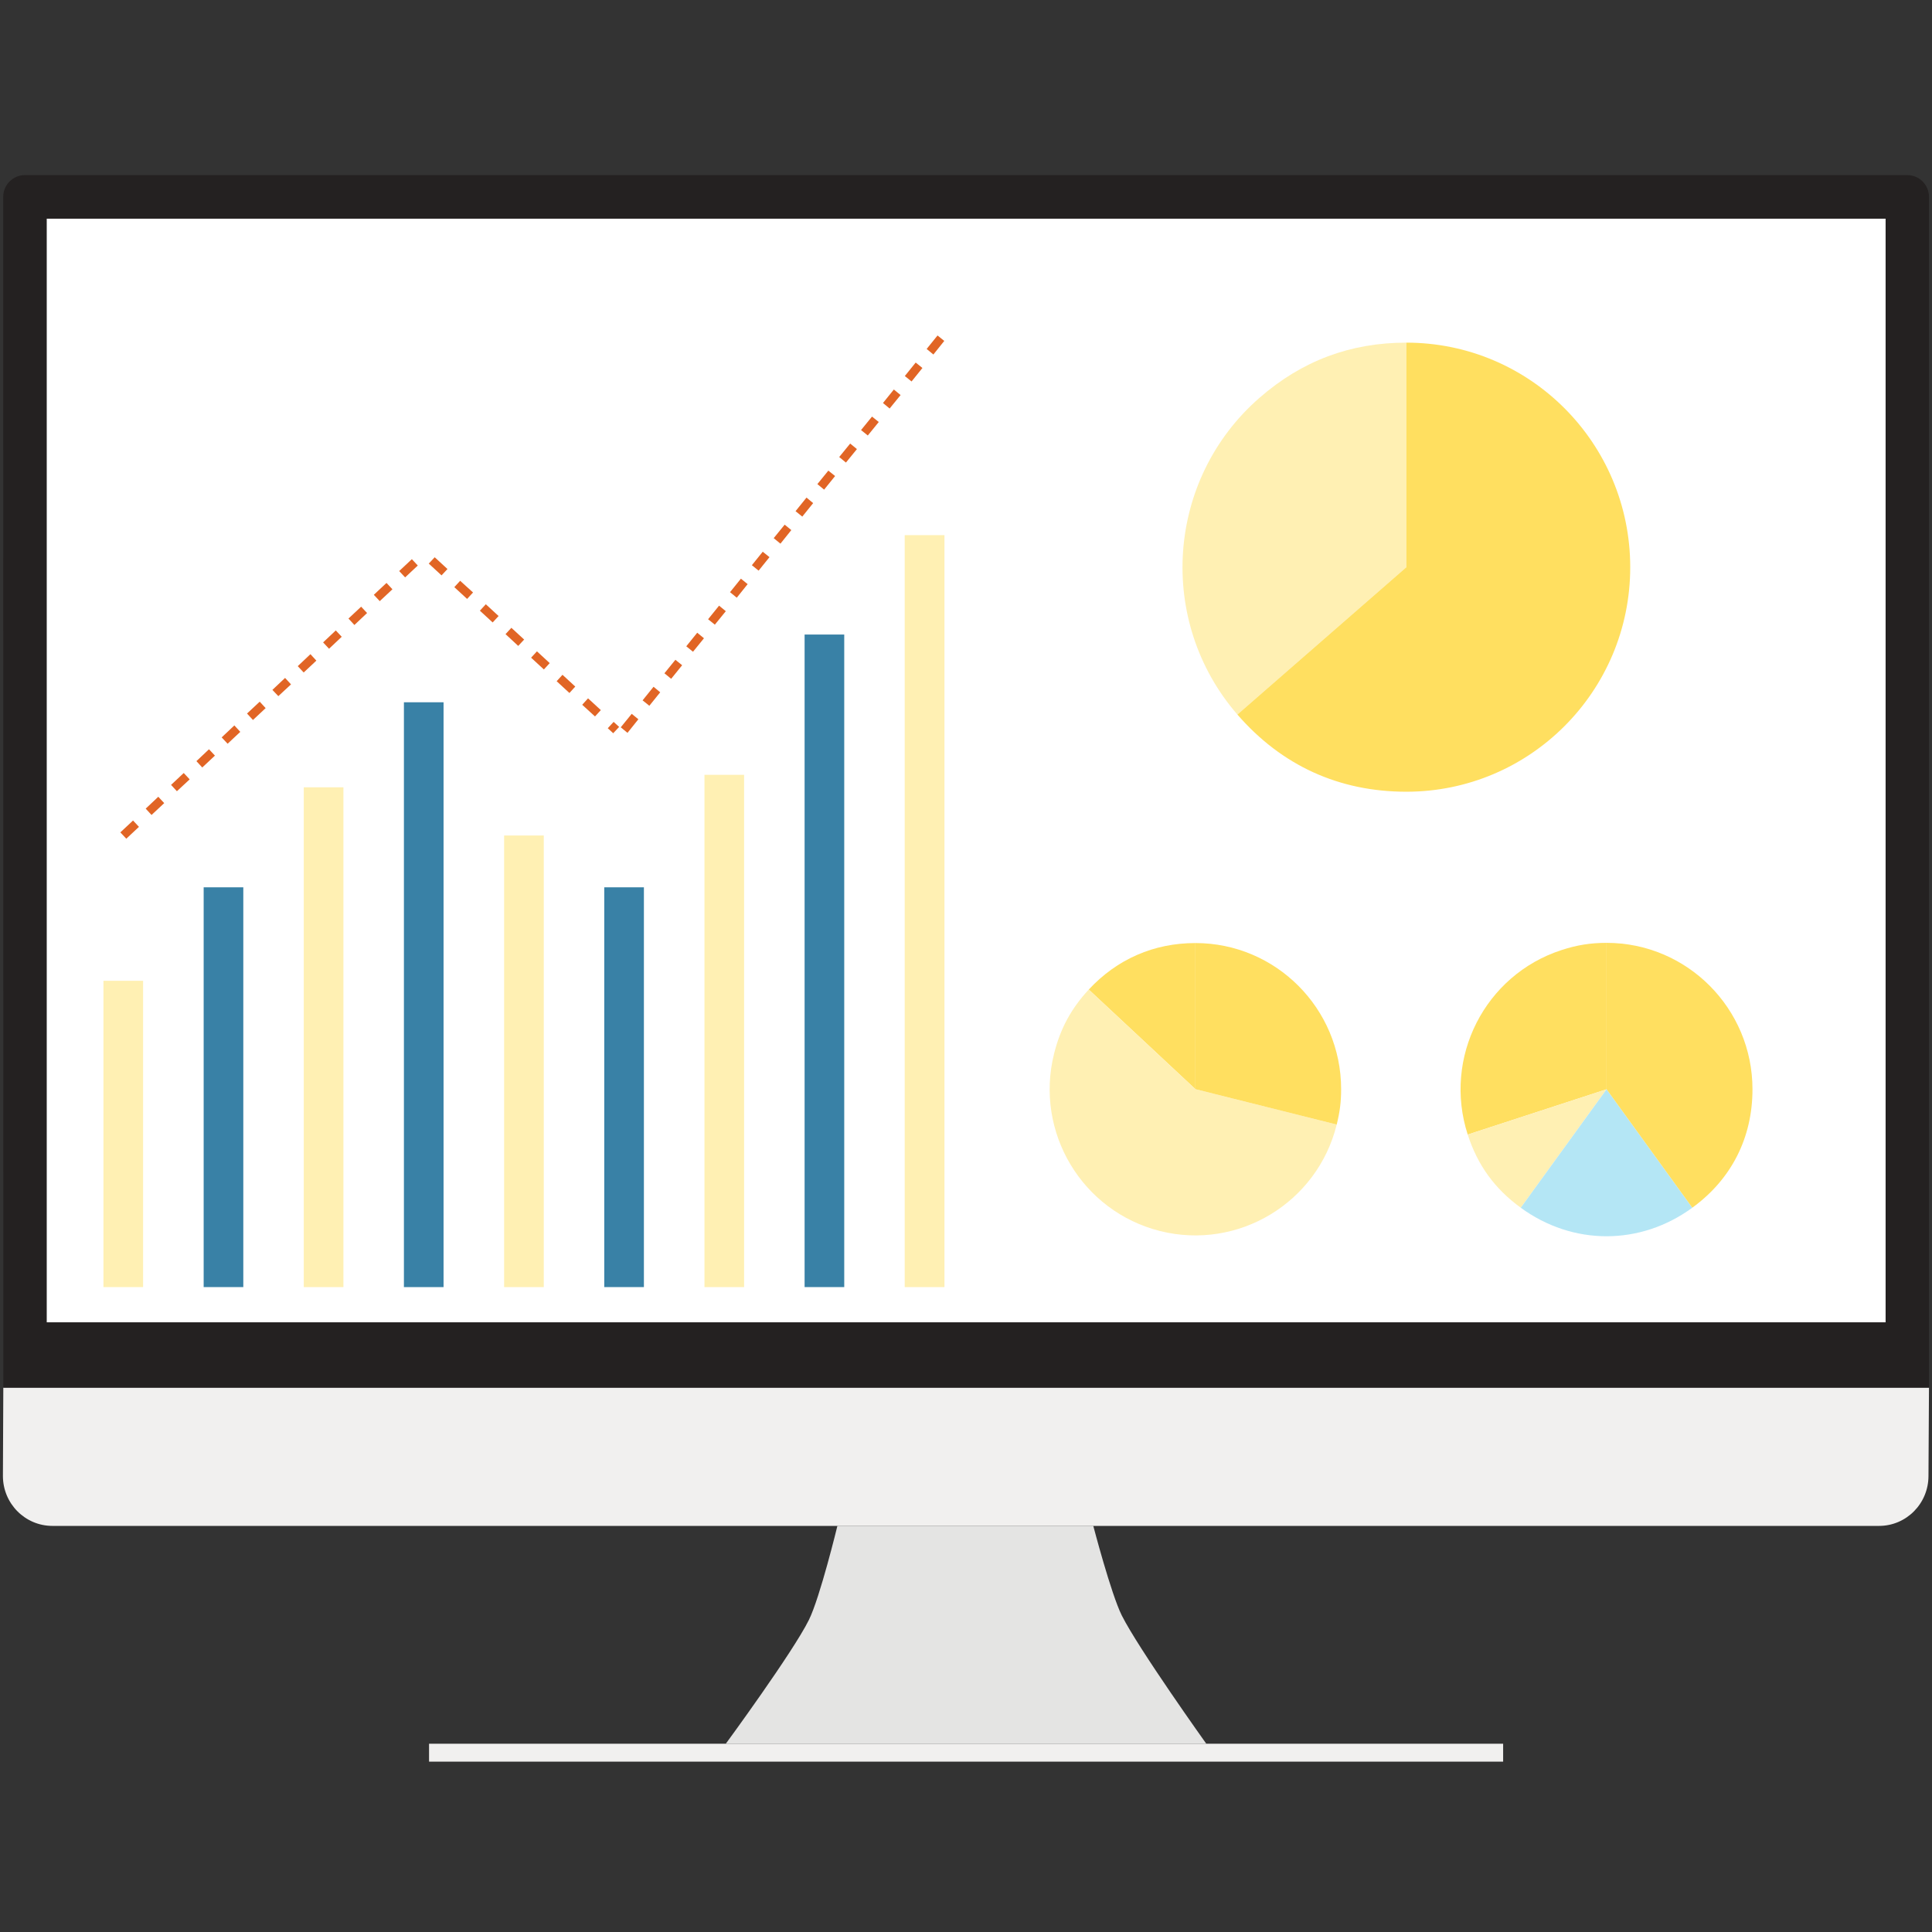 <svg width="137" height="137" viewBox="0 0 137 137" fill="none" xmlns="http://www.w3.org/2000/svg">
<rect x="0" y="0" width="137" height="137" fill="#333333" stroke="none"/>
<path d="M3.304 93.774H133.711V15.506H3.304V93.774Z" fill="white"/>
<path fill-rule="evenodd" clip-rule="evenodd" d="M136.786 98.398L136.75 104.663C136.75 106.618 135.18 108.203 133.247 108.203H3.718C1.777 108.203 0.207 106.618 0.207 104.663L0.235 98.398H136.786Z" fill="#F1F0EF"/>
<path d="M3.304 93.774H133.711V15.506H3.304V93.774ZM0.235 98.398L0.228 13.957C0.228 13.108 0.92 12.416 1.762 12.416H135.245C136.094 12.416 136.786 13.108 136.786 13.957V98.398H0.235Z" fill="#242121"/>
<path fill-rule="evenodd" clip-rule="evenodd" d="M85.539 123.649H51.468C51.468 123.649 56.227 117.163 57.362 114.866C58.154 113.26 59.381 108.201 59.381 108.201H77.526C77.526 108.201 78.782 113.018 79.546 114.552C80.73 116.914 85.539 123.649 85.539 123.649Z" fill="#E4E4E3"/>
<path fill-rule="evenodd" clip-rule="evenodd" d="M106.589 124.92H30.425V123.65H106.589V124.92Z" fill="#F1F0EF"/>
<path fill-rule="evenodd" clip-rule="evenodd" d="M10.147 69.549H7.335V91.269H10.147V69.549Z" fill="#FFF0B3"/>
<path fill-rule="evenodd" clip-rule="evenodd" d="M17.253 62.92H14.442V91.269H17.253V62.92Z" fill="#3981A6"/>
<path fill-rule="evenodd" clip-rule="evenodd" d="M24.353 55.828H21.542V91.27H24.353V55.828Z" fill="#FFF0B3"/>
<path fill-rule="evenodd" clip-rule="evenodd" d="M31.453 49.799H28.642V91.27H31.453V49.799Z" fill="#3981A6"/>
<path fill-rule="evenodd" clip-rule="evenodd" d="M38.56 59.246H35.748V91.27H38.56V59.246Z" fill="#FFF0B3"/>
<path fill-rule="evenodd" clip-rule="evenodd" d="M45.66 62.92H42.848V91.269H45.66V62.92Z" fill="#3981A6"/>
<path fill-rule="evenodd" clip-rule="evenodd" d="M52.766 54.943H49.955V91.27H52.766V54.943Z" fill="#FFF0B3"/>
<path fill-rule="evenodd" clip-rule="evenodd" d="M59.866 44.996H57.055V91.269H59.866V44.996Z" fill="#3981A6"/>
<path fill-rule="evenodd" clip-rule="evenodd" d="M66.973 37.947H64.154V91.27H66.973V37.947Z" fill="#FFF0B3"/>
<path d="M28.727 40.944L28.306 40.494L29.205 39.652L29.626 40.102L28.727 40.944ZM26.929 42.628L26.508 42.178L27.407 41.336L27.828 41.786L26.929 42.628ZM25.131 44.319L24.71 43.862L25.609 43.02L26.03 43.47L25.131 44.319ZM23.333 46.003L22.912 45.553L23.811 44.704L24.232 45.154L23.333 46.003ZM21.535 47.687L21.114 47.237L22.013 46.388L22.434 46.845L21.535 47.687ZM19.737 49.364L19.316 48.921L20.215 48.072L20.636 48.529L19.737 49.364ZM17.938 51.055L17.517 50.598L18.416 49.756L18.837 50.213L17.938 51.055ZM16.14 52.739L15.719 52.289L16.618 51.44L17.039 51.897L16.14 52.739ZM14.342 54.423L13.928 53.973L14.82 53.131L15.241 53.581L14.342 54.423ZM12.544 56.107L12.13 55.657L13.029 54.815L13.45 55.265L12.544 56.107ZM10.746 57.791L10.332 57.341L11.224 56.499L11.645 56.949L10.746 57.791ZM8.955 59.474L8.534 59.025L9.433 58.183L9.854 58.633L8.955 59.474Z" fill="#E16525"/>
<path d="M31.31 40.8L30.404 39.965L30.825 39.516L31.731 40.35L31.31 40.8ZM33.123 42.47L32.216 41.635L32.63 41.185L33.544 42.013L33.123 42.47ZM34.935 44.139L34.029 43.304L34.45 42.848L35.356 43.683L34.935 44.139ZM36.747 45.802L35.848 44.967L36.262 44.518L37.168 45.352L36.747 45.802ZM38.567 47.472L37.661 46.637L38.075 46.187L38.981 47.022L38.567 47.472ZM40.379 49.141L39.473 48.306L39.887 47.85L40.793 48.685L40.379 49.141ZM42.192 50.804L41.285 49.976L41.699 49.52L42.606 50.354L42.192 50.804ZM43.483 51.995L43.098 51.639L43.512 51.189L43.904 51.546L43.483 51.995Z" fill="#E16525"/>
<path d="M66.188 25.138L65.71 24.745L66.481 23.789L66.959 24.174L66.188 25.138ZM64.64 27.05L64.162 26.665L64.932 25.709L65.41 26.094L64.64 27.05ZM63.084 28.969L62.613 28.577L63.384 27.621L63.862 28.013L63.084 28.969ZM61.536 30.882L61.058 30.496L61.836 29.54L62.314 29.925L61.536 30.882ZM59.987 32.801L59.509 32.409L60.287 31.453L60.765 31.845L59.987 32.801ZM58.439 34.721L57.961 34.328L58.739 33.372L59.217 33.757L58.439 34.721ZM56.891 36.633L56.413 36.248L57.19 35.284L57.661 35.677L56.891 36.633ZM55.342 38.552L54.864 38.16L55.642 37.204L56.113 37.589L55.342 38.552ZM53.794 40.465L53.316 40.079L54.087 39.123L54.565 39.508L53.794 40.465ZM52.245 42.384L51.767 41.992L52.538 41.035L53.016 41.421L52.245 42.384ZM50.69 44.296L50.212 43.911L50.99 42.948L51.468 43.34L50.69 44.296ZM49.142 46.216L48.664 45.83L49.441 44.867L49.919 45.26L49.142 46.216ZM47.593 48.135L47.115 47.743L47.893 46.786L48.371 47.172L47.593 48.135ZM46.045 50.047L45.567 49.662L46.344 48.699L46.816 49.091L46.045 50.047ZM44.496 51.967L44.018 51.574L44.796 50.618L45.267 51.004L44.496 51.967Z" fill="#E16525"/>
<path d="M84.769 77.234L77.205 70.17C79.217 68.008 81.822 66.873 84.769 66.873V77.234Z" fill="#FFDF60"/>
<path d="M84.769 77.234L94.787 79.746C93.41 85.297 87.801 88.679 82.264 87.295C76.727 85.903 73.359 80.281 74.743 74.73C75.186 72.939 75.957 71.519 77.205 70.17L84.769 77.234Z" fill="#FFF0B3"/>
<path d="M84.769 77.234V66.873C90.47 66.873 95.101 71.511 95.101 77.234C95.101 78.154 95.008 78.846 94.787 79.745L84.769 77.234Z" fill="#FFDF60"/>
<path d="M113.924 77.241L104.077 80.452C102.315 74.994 105.29 69.143 110.72 67.373C111.812 67.016 112.775 66.859 113.924 66.859V77.241Z" fill="#FFDF60"/>
<path d="M113.924 77.242L107.838 85.641C105.99 84.292 104.784 82.637 104.077 80.453L113.924 77.242Z" fill="#FFF0B3"/>
<path d="M113.924 77.242L120.003 85.641C116.307 88.338 111.534 88.338 107.838 85.641L113.924 77.242Z" fill="#B4E6F5"/>
<path d="M113.924 77.241V66.859C119.632 66.859 124.27 71.512 124.27 77.241C124.27 80.681 122.779 83.621 120.003 85.64L113.924 77.241Z" fill="#FFDF60"/>
<path d="M99.725 40.223L87.744 50.669C81.993 44.033 82.7 33.972 89.314 28.207C92.318 25.588 95.75 24.297 99.725 24.297V40.223Z" fill="#FFF0B3"/>
<path d="M99.725 40.223V24.297C108.494 24.297 115.601 31.425 115.601 40.223C115.601 49.014 108.494 56.142 99.725 56.142C94.951 56.142 90.884 54.287 87.744 50.669L99.725 40.223Z" fill="#FFDF60"/>
</svg>
